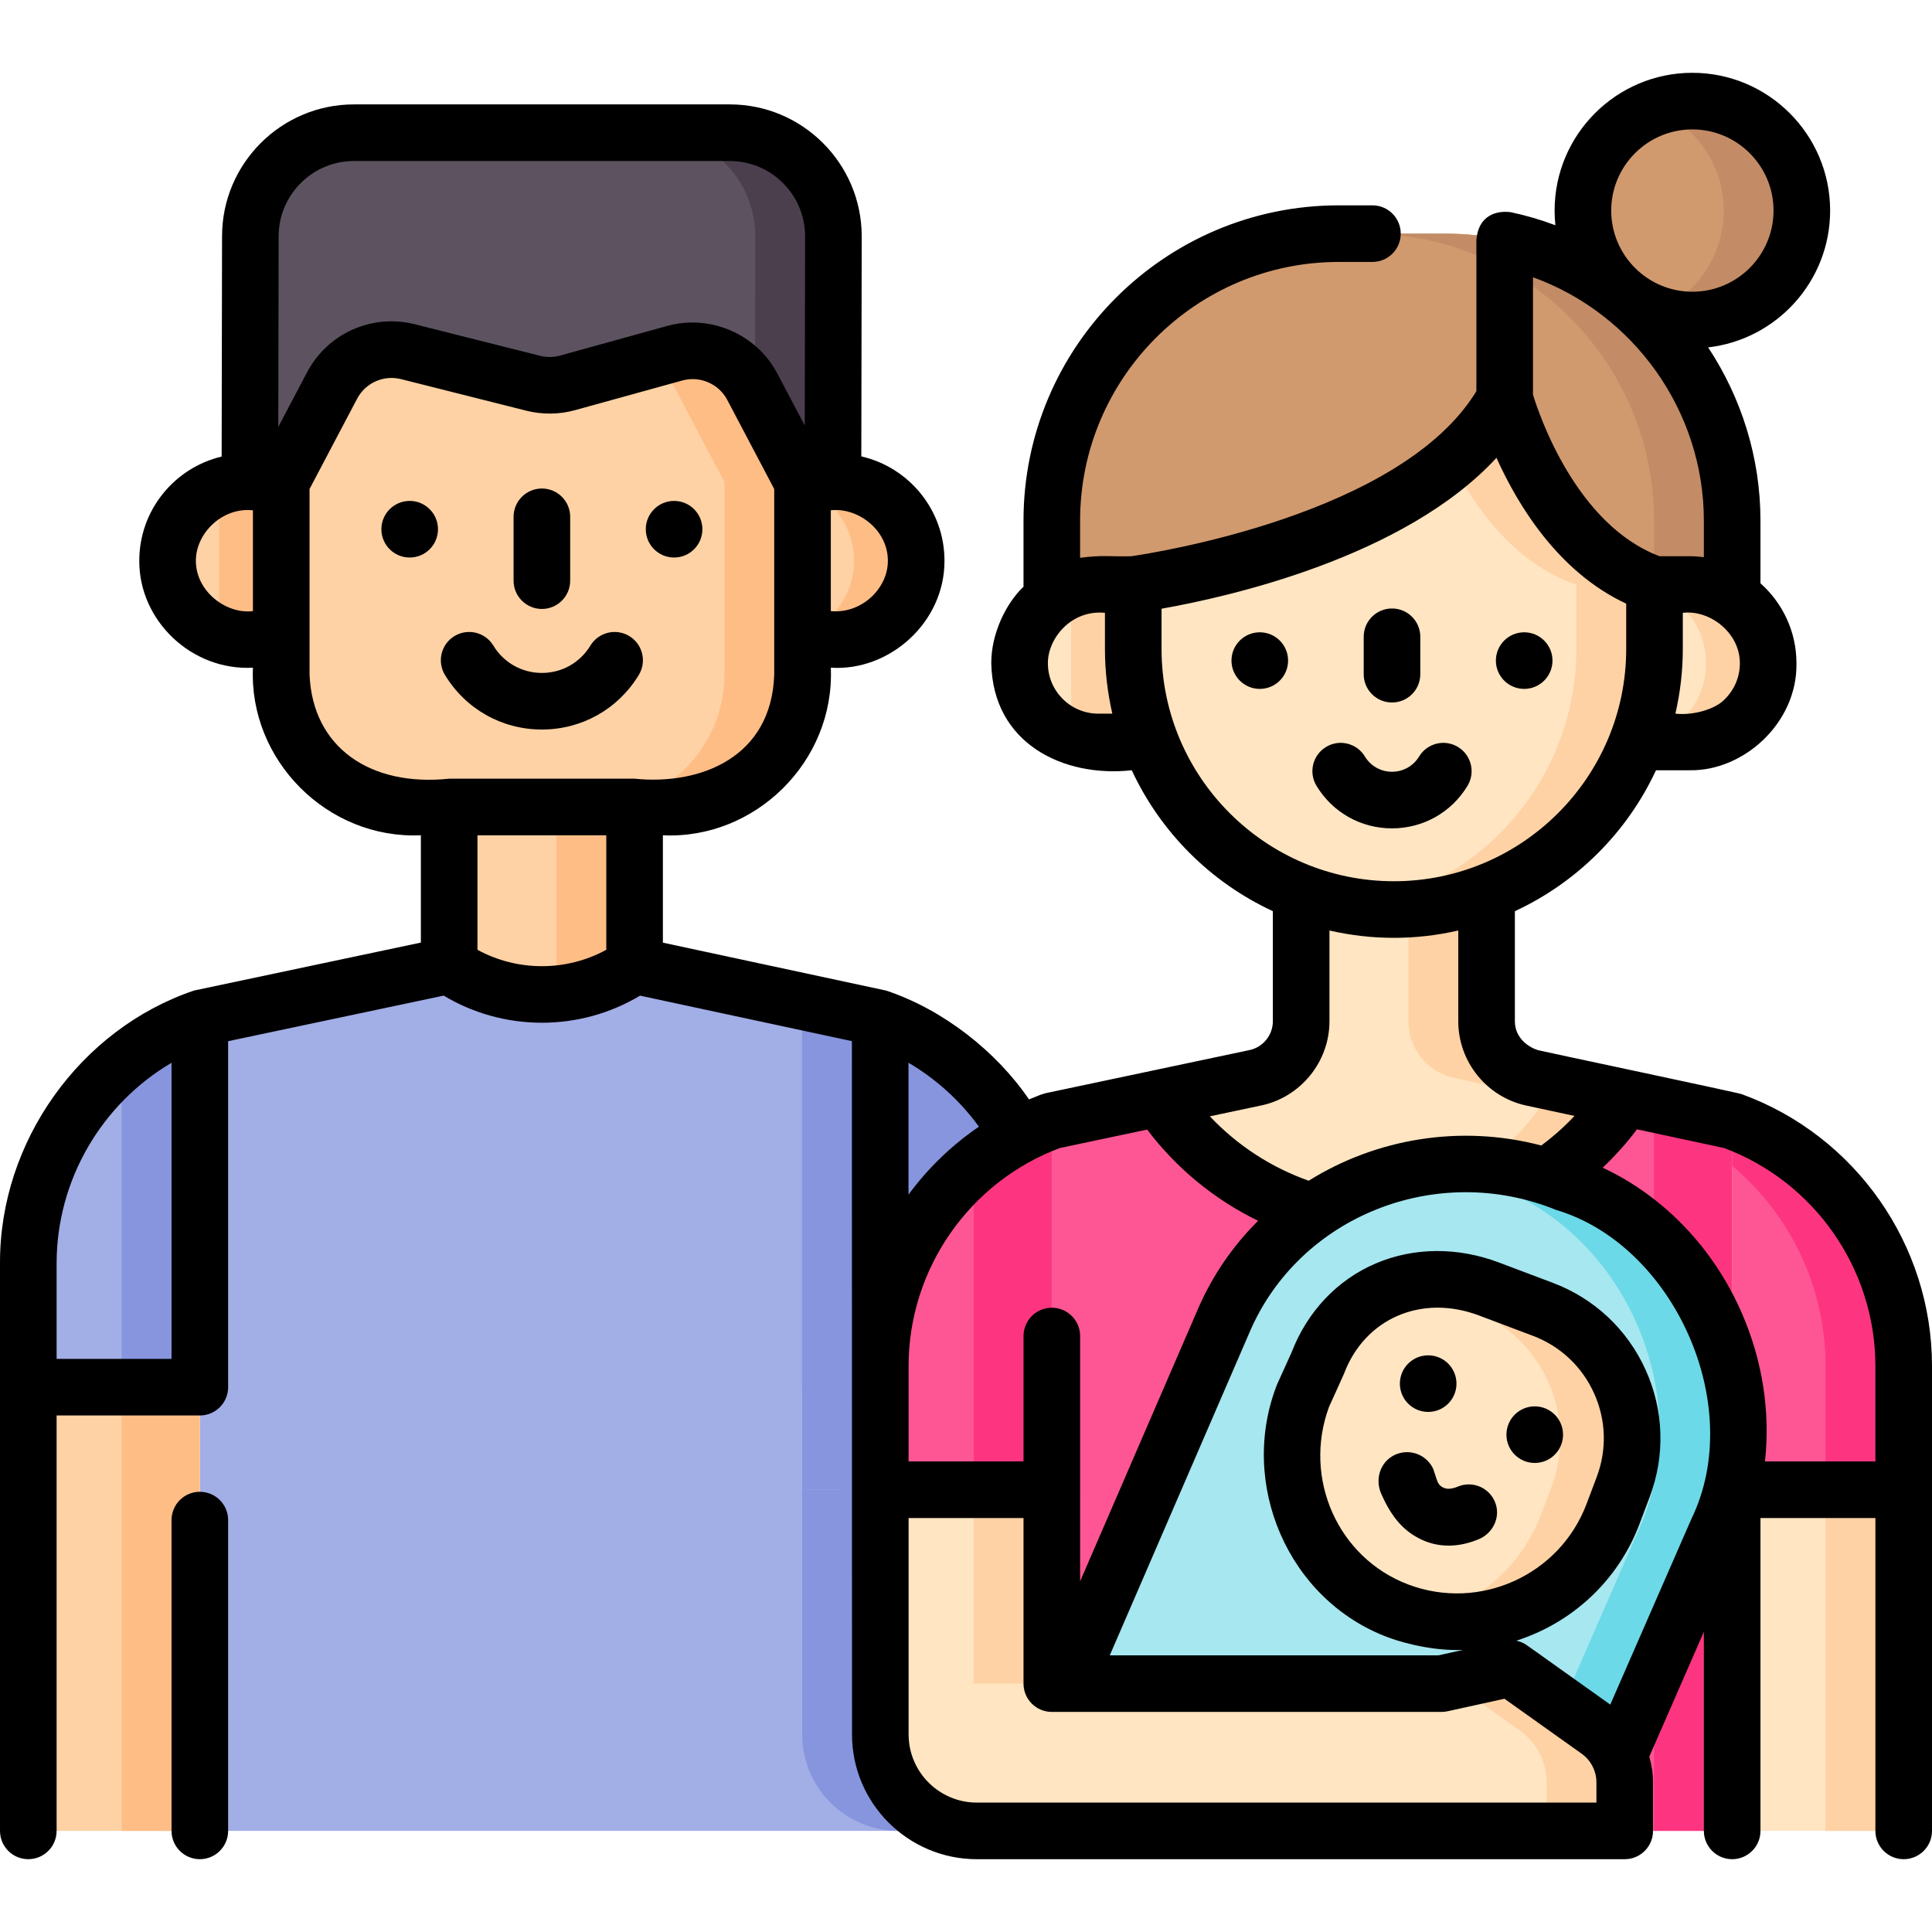<svg id="Capa_1" enable-background="new 0 0 512.001 512.001" height="512" viewBox="0 0 512.001 512.001" width="512" xmlns="http://www.w3.org/2000/svg"><g><g><path d="m220.744 127.731h-154.517l.118-65.102c0-15.166 12.294-27.46 27.46-27.46h99.596c15.166 0 27.46 12.294 27.46 27.46z" fill="#5d5360"/><path d="m193.402 35.168h-20.71c15.166 0 27.46 12.294 27.46 27.46l-.118 65.102h20.71l.118-65.102c0-15.165-12.294-27.46-27.46-27.46z" fill="#4b3f4e"/><path d="m278.741 485.206h-225.78v-215.36l66.07-13.97h49.14l65.09 13.97v97.77l10.51 27.18 14.26 36.86 5.61 14.52z" fill="#a2aee6"/><g fill="#8795de"><path d="m278.741 485.206h-40.58c-14.13 0-25.58-11.45-25.58-25.58v-64.83h31.19z"/><path d="m258.036 297.024c-27.296 9.956-45.457 35.911-45.457 64.966v32.804h45.457z"/><path d="m233.256 367.616v-97.769l-65.084-13.973h-20.71l65.084 13.973v97.769l45.485 117.588h20.71z"/></g><path d="m87.999 102.178-13.465 25.552v51.057c0 19.37 15.702 35.072 35.073 35.072h67.994c19.37 0 35.072-15.702 35.072-35.072v-51.057l-13.31-25.258c-3.906-7.412-12.446-11.104-20.522-8.871l-28.425 7.859c-2.975.823-6.113.859-9.107.104l-33.184-8.362c-7.975-2.009-16.291 1.699-20.126 8.976z" fill="#fed2a4"/><g><path d="m199.363 102.473c-3.906-7.412-12.446-11.104-20.522-8.871l-6.829 1.888c2.74 1.634 5.069 4.001 6.641 6.983l13.31 25.258v51.057c0 19.37-15.703 35.073-35.073 35.073h20.71c19.37 0 35.073-15.703 35.073-35.073v-51.057z" fill="#ffbd86"/></g><path d="m74.531 169.449h-9.26c-11.52 0-20.859-9.339-20.859-20.859 0-11.52 9.339-20.859 20.859-20.859h9.26z" fill="#fed2a4"/><path d="m221.936 169.449h-9.26v-41.719h9.26c11.52 0 20.859 9.339 20.859 20.859 0 11.521-9.339 20.86-20.859 20.86z" fill="#fed2a4"/><path d="m119.035 213.86h49.138v42.014c-14.769 10.272-34.369 10.272-49.138 0z" fill="#fed2a4"/><path d="m147.462 213.86v42.014c-4.395 3.057-9.218 5.196-14.214 6.434 11.793 2.922 24.55.782 34.924-6.434v-42.014z" fill="#ffbd86"/><path d="m52.958 269.847c-27.296 9.956-45.457 35.911-45.457 64.966v32.804h45.457z" fill="#a2aee6"/><path d="m52.958 269.847c-7.697 2.808-14.668 6.888-20.71 11.951v85.818h20.71z" fill="#8795de"/><path d="m7.501 367.616h45.457v117.588h-45.457z" fill="#fed2a4"/><path d="m32.248 367.616h20.71v117.588h-20.71z" fill="#ffbd86"/><path d="m233.256 269.847c27.296 9.956 45.457 35.911 45.457 64.966v32.804h-45.457z" fill="#8795de"/><path d="m278.746 297.024c-27.296 9.956-45.457 35.911-45.457 64.966v32.804h45.457z" fill="#fe5694"/><path d="m278.746 297.024c-7.697 2.808-14.668 6.888-20.71 11.951v85.818h20.71z" fill="#fd3581"/><path d="m459.044 297.024c27.296 9.956 45.457 35.911 45.457 64.966v32.804h-45.457z" fill="#fe5694"/><path d="m459.044 297.024v11.951c15.384 12.891 24.747 32.154 24.747 53.014v32.804h20.71v-32.803c0-29.054-18.162-55.01-45.457-64.966z" fill="#fd3581"/><path d="m459.044 394.794h45.457v90.41h-45.457z" fill="#ffe5c2"/><path d="m483.791 394.794h20.71v90.41h-20.71z" fill="#fed2a4"/><path d="m406.041 285.646 24.53 5.27 28.47 6.11v188.18h-180.3v-188.18l28.52-6.03 25.44-5.38z" fill="#fe5694"/><path d="m430.571 290.916-24.53-5.27-73.34-.03-.04.009 52.67.021 24.53 5.27 28.47 6.11v188.18h20.71v-188.18z" fill="#fd3581"/><path d="m430.571 290.916c-13.2 20.03-35.9 33.25-61.68 33.25-25.75 0-48.42-13.18-61.63-33.17l25.44-5.38c7.06-1.5 12.12-7.73 12.12-14.96v-47.735h49.14v47.775c0 7.21 5.03 13.44 12.08 14.95z" fill="#ffe5c2"/><path d="m406.041 285.646c-7.05-1.51-12.08-7.74-12.08-14.95v-47.775h-20.71v47.775c0 7.21 5.03 13.44 12.08 14.95l24.53 5.27c-11.4 17.299-29.89 29.51-51.326 32.521 3.385.475 6.841.729 10.356.729 25.78 0 48.48-13.22 61.68-33.25z" fill="#fed2a4"/><g><path d="m420.301 485.21 34.843-79.749c15.668-34.588-3.122-79.322-39.936-91.77-36.035-14.651-76.433 2.297-90.997 36.515l-58.41 134.998z" fill="#a6e7f0"/><path d="m455.141 405.46-34.84 79.75h-20.88l34.84-79.75c15.67-34.59-3.12-79.32-39.93-91.77-5.41-2.2-10.92-3.69-16.43-4.51 12.14-1.82 24.98-.5 37.31 4.51 36.81 12.45 55.6 57.18 39.93 91.77z" fill="#6bd9e7"/><path d="m345.281 369.946 3.881-8.553c7.122-18.882 26.568-26.914 45.45-19.792l14.259 5.379c18.882 7.122 28.415 28.203 21.293 47.085l-2.689 7.13c-8.608 22.82-34.084 34.341-56.904 25.733-22.82-8.608-33.897-34.163-25.29-56.982z" fill="#ffe5c2"/><path d="m430.161 394.066-2.69 7.125c-7.847 20.812-29.717 32.23-50.82 27.543 14.071-3.103 26.352-13.04 31.817-27.543l2.691-7.125c7.125-18.88-2.409-39.964-21.29-47.089l-14.259-5.381c-1.341-.506-2.691-.937-4.031-1.294 7.153-2.006 15.14-1.678 23.033 1.294l14.259 5.381c18.881 7.125 28.415 28.208 21.29 47.089z" fill="#fed2a4"/></g><path d="m423.504 458.64-23.158-16.498-18.322 4.03h-103.283v-51.375h-45.45v64.828c0 14.129 11.454 25.582 25.582 25.582h171.698v-12.856c0-5.445-2.633-10.553-7.067-13.711z" fill="#ffe5c2"/><g fill="#fed2a4"><path d="m423.504 458.64-23.158-16.498-15.824 3.481 18.273 13.017c4.434 3.159 7.067 8.267 7.067 13.711v12.856h20.71v-12.856c-.001-5.445-2.634-10.553-7.068-13.711z"/><path d="m258.031 394.796h20.71v51.375h-20.71z"/></g><path d="m459.044 184.132h-180.298v-46.169c0-42.001 34.049-76.05 76.05-76.05h28.198c42.001 0 76.05 34.049 76.05 76.05z" fill="#d19a6e"/><path d="m382.994 61.913h-20.71c42.001 0 76.05 34.049 76.05 76.05v46.169h20.71v-46.169c0-42.001-34.049-76.05-76.05-76.05z" fill="#c38c66"/><path d="m315.042 196.627h-23.983c-11.52 0-20.859-9.339-20.859-20.859 0-11.52 9.339-20.859 20.859-20.859h9.26z" fill="#ffe5c2"/><path d="m447.724 196.627h-24.769l15.51-41.719h9.26c11.52 0 20.859 9.339 20.859 20.859-.001 11.521-9.34 20.86-20.86 20.86z" fill="#ffe5c2"/><path d="m300.318 154.908h-9.26c-2.538 0-4.96.476-7.21 1.306l.048 39.124c2.236.819 4.641 1.289 7.161 1.289h23.983z" fill="#fed2a4"/><path d="m447.724 154.908h-9.26l-.428 1.15c8.185 2.818 14.076 10.567 14.076 19.709 0 11.52-9.339 20.859-20.859 20.859h16.471c11.52 0 20.859-9.339 20.859-20.859s-9.339-20.859-20.859-20.859z" fill="#fed2a4"/><circle cx="448.497" cy="55.802" fill="#d19a6e" r="29.008"/><path d="m448.497 26.794c-3.649 0-7.138.68-10.355 1.91 10.905 4.17 18.653 14.726 18.653 27.097s-7.747 22.927-18.653 27.097c3.217 1.23 6.706 1.91 10.355 1.91 16.021 0 29.008-12.987 29.008-29.008 0-16.018-12.988-29.006-29.008-29.006z" fill="#c38c66"/><path d="m438.461 154.908v17.06c0 38.146-30.923 69.07-69.07 69.07-38.146 0-69.07-30.923-69.07-69.07v-17.06s76.906-10.02 98.437-49.235c.001 0 10.475 39.343 39.703 49.235z" fill="#ffe5c2"/><path d="m398.759 105.673c-3.45 6.284-8.328 11.815-14.078 16.679 6.034 11.983 16.559 26.968 33.07 32.556v17.06c0 34.626-25.481 63.298-58.715 68.294 3.378.508 6.835.775 10.355.775 38.146 0 69.07-30.923 69.07-69.07v-17.06c-29.228-9.891-39.702-49.234-39.702-49.234z" fill="#fed2a4"/><path d="m65.271 127.731c-2.539 0-4.961.476-7.211 1.307v39.105c2.25.831 4.672 1.307 7.211 1.307h9.26v-41.719z" fill="#ffbd86"/><path d="m221.936 127.731h-9.26v1.307c7.961 2.938 13.648 10.571 13.648 19.552 0 8.981-5.687 16.614-13.648 19.552v1.307h9.26c11.52 0 20.859-9.339 20.859-20.859 0-11.52-9.339-20.859-20.859-20.859z" fill="#ffbd86"/></g><g><path d="m52.958 395.34c-4.142 0-7.5 3.358-7.5 7.5v82.365c0 4.142 3.358 7.5 7.5 7.5s7.5-3.358 7.5-7.5v-82.365c0-4.142-3.358-7.5-7.5-7.5z"/><path d="m461.613 289.978c-.782-.365-52.872-11.358-54.002-11.665-2.256-.682-6.117-3.017-6.151-7.617v-29.224c16.451-7.621 29.753-20.906 37.395-37.346h8.865c14.329.297 28.634-12.555 28.36-28.36 0-8.421-3.693-15.992-9.54-21.191v-16.61c0-16.747-5.078-32.594-13.863-45.903 18.167-2.082 32.327-17.545 32.327-36.261 0-20.13-16.377-36.508-36.508-36.508s-36.508 16.377-36.508 36.508c0 1.315.074 2.612.21 3.891-3.804-1.424-7.738-2.595-11.799-3.456-3.849-.515-8.599.843-9.141 7.314v40.112c-19.843 32.675-85.379 42.866-91.448 43.744-5.841.142-7.416-.377-13.57.414v-9.854c0-37.798 30.751-68.55 68.55-68.55h8.921c4.142 0 7.5-3.358 7.5-7.5s-3.358-7.5-7.5-7.5h-8.921c-46.069 0-83.55 37.48-83.55 83.55v17.525c-4.736 4.467-8.59 12.613-8.54 20.276.406 21.366 19.244 30.339 37.227 28.36 7.641 16.439 20.943 29.724 37.393 37.345v29.185c0 3.657-2.599 6.863-6.171 7.622l-53.959 11.41c-1.527.414-1.714.55-4.493 1.668-8.631-12.674-22.725-23.821-37.866-28.843l-59.158-12.7v-28.454c24.427 1.151 45.566-19.564 44.5-44.411 15.653 1.004 30.202-12.11 30.123-28.359 0-13.464-9.435-24.759-22.039-27.641l.106-58.321c0-19.277-15.683-34.96-34.96-34.96h-99.598c-19.277 0-34.96 15.683-34.96 34.946l-.106 58.384c-12.498 2.959-21.828 14.203-21.828 27.592-.091 15.846 13.843 29.224 30.122 28.359-1.106 24.442 19.652 45.51 44.501 44.411v28.434l-60.129 12.715c-30.148 10.201-51.545 40.038-51.404 72.304v150.392c0 4.142 3.358 7.5 7.5 7.5s7.5-3.358 7.5-7.5v-110.088h37.957c4.142 0 7.5-3.358 7.5-7.5v-91.689l57.118-12.078c7.973 4.785 16.999 7.185 26.028 7.185 9.024 0 18.046-2.397 26.016-7.178l56.141 12.053.03 183.716c0 18.242 14.84 33.082 33.082 33.082h171.698c4.142 0 7.5-3.358 7.5-7.5v-12.86c0-2.334-.345-4.626-.986-6.817l14.46-33.095v52.77c0 4.142 3.358 7.5 7.5 7.5s7.5-3.358 7.5-7.5v-82.911h30.457v82.911c0 4.142 3.358 7.5 7.5 7.5s7.5-3.358 7.5-7.5v-123.216c-.001-32.08-20.25-61.019-50.389-72.012zm-4.445-104.765c-2.286 2.572-8.138 4.461-13.169 3.913 1.269-5.52 1.962-11.258 1.962-17.158v-9.562c7.089-.87 15.15 5.238 15.12 13.36 0 3.569-1.39 6.924-3.913 9.447zm-9.447-37.806h-7.906c-22.077-8.281-31.922-37.46-33.556-42.807v-31.123c26.715 9.666 45.282 35.442 45.282 64.489v9.705c-1.251-.169-2.524-.264-3.82-.264zm.776-113.113c11.859 0 21.508 9.648 21.508 21.508s-9.648 21.508-21.508 21.508-21.508-9.648-21.508-21.508 9.648-21.508 21.508-21.508zm-157.436 154.832c-7.367 0-13.36-5.993-13.36-13.36-.037-6.567 6.194-14.251 15.121-13.36v9.562c0 5.9.693 11.638 1.962 17.158zm16.761-17.158v-10.654c17.344-3.058 64.348-13.502 88.759-39.99 5.63 12.52 16.378 30.272 34.38 38.646v11.998c0 33.949-27.62 61.569-61.57 61.569s-61.569-27.62-61.569-61.569zm44.499 98.689v-24.061c5.494 1.256 11.202 1.942 17.071 1.942 5.868 0 11.576-.686 17.069-1.942v24.101c0 10.677 7.574 20.049 18.005 22.283l12.796 2.75c-2.691 2.87-5.638 5.483-8.812 7.84-21.436-5.656-43.762-1.829-61.627 9.331-9.971-3.518-18.957-9.388-26.195-17.064l13.632-2.882c10.465-2.226 18.061-11.603 18.061-22.298zm-66.076 83.407c0-4.142-3.358-7.5-7.5-7.5s-7.5 3.358-7.5 7.5v33.23h-30.457v-25.304c0-25.644 16.091-48.786 40.085-57.749l23.138-4.892c7.787 10.296 17.887 18.577 29.406 24.172-6.683 6.643-12.212 14.598-16.089 23.707l-31.086 71.848zm-26.817-55.484c-7.243 4.931-13.541 11.043-18.668 18.012v-34.955c7.311 4.292 13.67 10.062 18.668 16.943zm-24.132-149.99c.036 7.341-6.955 14.131-15.119 13.359v-26.719c7.041-.812 15.111 5.074 15.119 13.36zm-141.491-105.922h99.596c11.006 0 19.96 8.954 19.96 19.946l-.091 50.163-7.273-13.801c-5.507-10.451-17.768-15.753-29.155-12.604l-28.425 7.859c-1.721.476-3.544.497-5.276.061l-33.184-8.362c-11.37-2.866-23.128 2.379-28.594 12.751l-7.61 14.442.092-50.495c0-11.006 8.955-19.96 19.96-19.96zm-26.775 119.282c-7.088.87-15.149-5.239-15.119-13.359-.023-7.13 6.837-14.224 15.119-13.359zm15.004 16.838v-49.202l12.6-23.911c2.229-4.229 7.024-6.366 11.66-5.2l33.185 8.363c4.246 1.069 8.719 1.017 12.937-.148l28.425-7.859c4.643-1.284 9.643.878 11.888 5.139l12.445 23.616v49.202c-.691 21.843-19.441 29.358-37 27.572h-49.138c-20.882 2.19-36.206-8.262-37.002-27.572zm-67.033 156.025c0-22.04 11.884-42.237 30.457-53.169v78.473h-30.457zm111.534-83.106v-30.347h34.138v30.347c-10.59 5.786-23.548 5.786-34.138 0zm296.536 225.999h-164.198c-9.971 0-18.082-8.111-18.082-18.082v-57.328h30.45v43.88c0 4.142 3.358 7.5 7.5 7.5h103.28c.542 0 1.082-.059 1.611-.175l15.069-3.314 20.451 14.561c2.454 1.746 3.918 4.587 3.918 7.599v5.359zm-49.854-57.796c-18.642-7.031-28.025-28.123-21.001-47.098.205-.482 3.677-8.042 3.963-8.772 5.533-14.67 20.582-21.157 35.785-15.421l14.259 5.379c7.258 2.737 13.015 8.137 16.211 15.205s3.449 14.958.711 22.216l-2.689 7.129c-7.133 18.912-28.325 28.495-47.239 21.362zm75.054-17.452-21.53 49.279-22.05-15.7c-.861-.613-1.832-1.03-2.845-1.238 14.516-4.647 26.862-15.623 32.647-30.958l2.689-7.129c4.151-11.007 3.769-22.971-1.079-33.69s-13.578-18.908-24.585-23.06l-14.259-5.379c-11.017-4.155-22.643-4.06-32.737.269-10.206 4.376-18.112 12.771-22.286 23.655l-3.784 8.34c-10.327 26.239 2.823 57.191 29.473 67.099 4.93 1.825 12.765 3.604 19.81 3.295l-6.528 1.436h-87.102l37.007-85.533c13.114-30.812 49.575-45.392 81.272-32.505 31.163 9.261 50.44 51.776 35.887 81.819zm19.469-15.164c1.43-12.987-.595-26.554-6.103-39.235-7.523-17.323-20.746-31.055-36.912-38.61 3.302-3.119 6.34-6.511 9.094-10.166l23.094 4.959c23.995 8.962 40.087 32.105 40.087 57.75v25.304h-29.26z"/><path d="m143.604 161.378c4.142 0 7.5-3.358 7.5-7.5v-16.916c0-4.142-3.358-7.5-7.5-7.5s-7.5 3.358-7.5 7.5v16.916c0 4.142 3.358 7.5 7.5 7.5z"/><path d="m143.604 193.334c10.585 0 20.187-5.407 25.685-14.464 2.149-3.541 1.021-8.153-2.52-10.303-3.54-2.149-8.153-1.021-10.303 2.52-2.755 4.538-7.563 7.248-12.862 7.248s-10.108-2.709-12.863-7.248c-2.149-3.541-6.763-4.67-10.303-2.52-3.541 2.149-4.669 6.762-2.52 10.303 5.498 9.057 15.1 14.464 25.686 14.464z"/><path d="m368.895 186.169c4.142 0 7.5-3.358 7.5-7.5v-9.916c0-4.142-3.358-7.5-7.5-7.5s-7.5 3.358-7.5 7.5v9.916c0 4.142 3.358 7.5 7.5 7.5z"/><path d="m388.902 208.26c2.149-3.541 1.022-8.153-2.519-10.303-3.54-2.148-8.154-1.021-10.303 2.519-1.54 2.536-4.225 4.05-7.185 4.05s-5.646-1.514-7.185-4.049c-2.149-3.541-6.762-4.67-10.303-2.52-3.541 2.149-4.669 6.762-2.52 10.303 4.282 7.055 11.761 11.266 20.007 11.266s15.725-4.212 20.008-11.266z"/><path d="m386.264 393.998c-.959.416-2.224.679-3.098.468-1.698-.409-2.132-1.532-2.449-2.474l-.895-2.71c-1.597-3.472-5.513-5.229-9.168-4.114-4.525 1.381-6.521 6.406-4.602 10.731 2.837 6.396 6.06 9.982 10.8 12.173 1.766.816 4.145 1.532 7.054 1.532 2.332 0 5.006-.46 7.978-1.698 3.625-1.509 5.708-5.534 4.517-9.276-1.368-4.302-6.098-6.382-10.137-4.632z"/><circle cx="108.571" cy="140.25" r="7.5"/><circle cx="178.64" cy="140.25" r="7.5"/><circle cx="333.856" cy="175.065" r="7.5"/><circle cx="403.926" cy="175.065" r="7.5"/><circle cx="378.482" cy="366.677" r="7.5"/><circle cx="406.725" cy="380.201" r="7.5"/></g></g></svg>